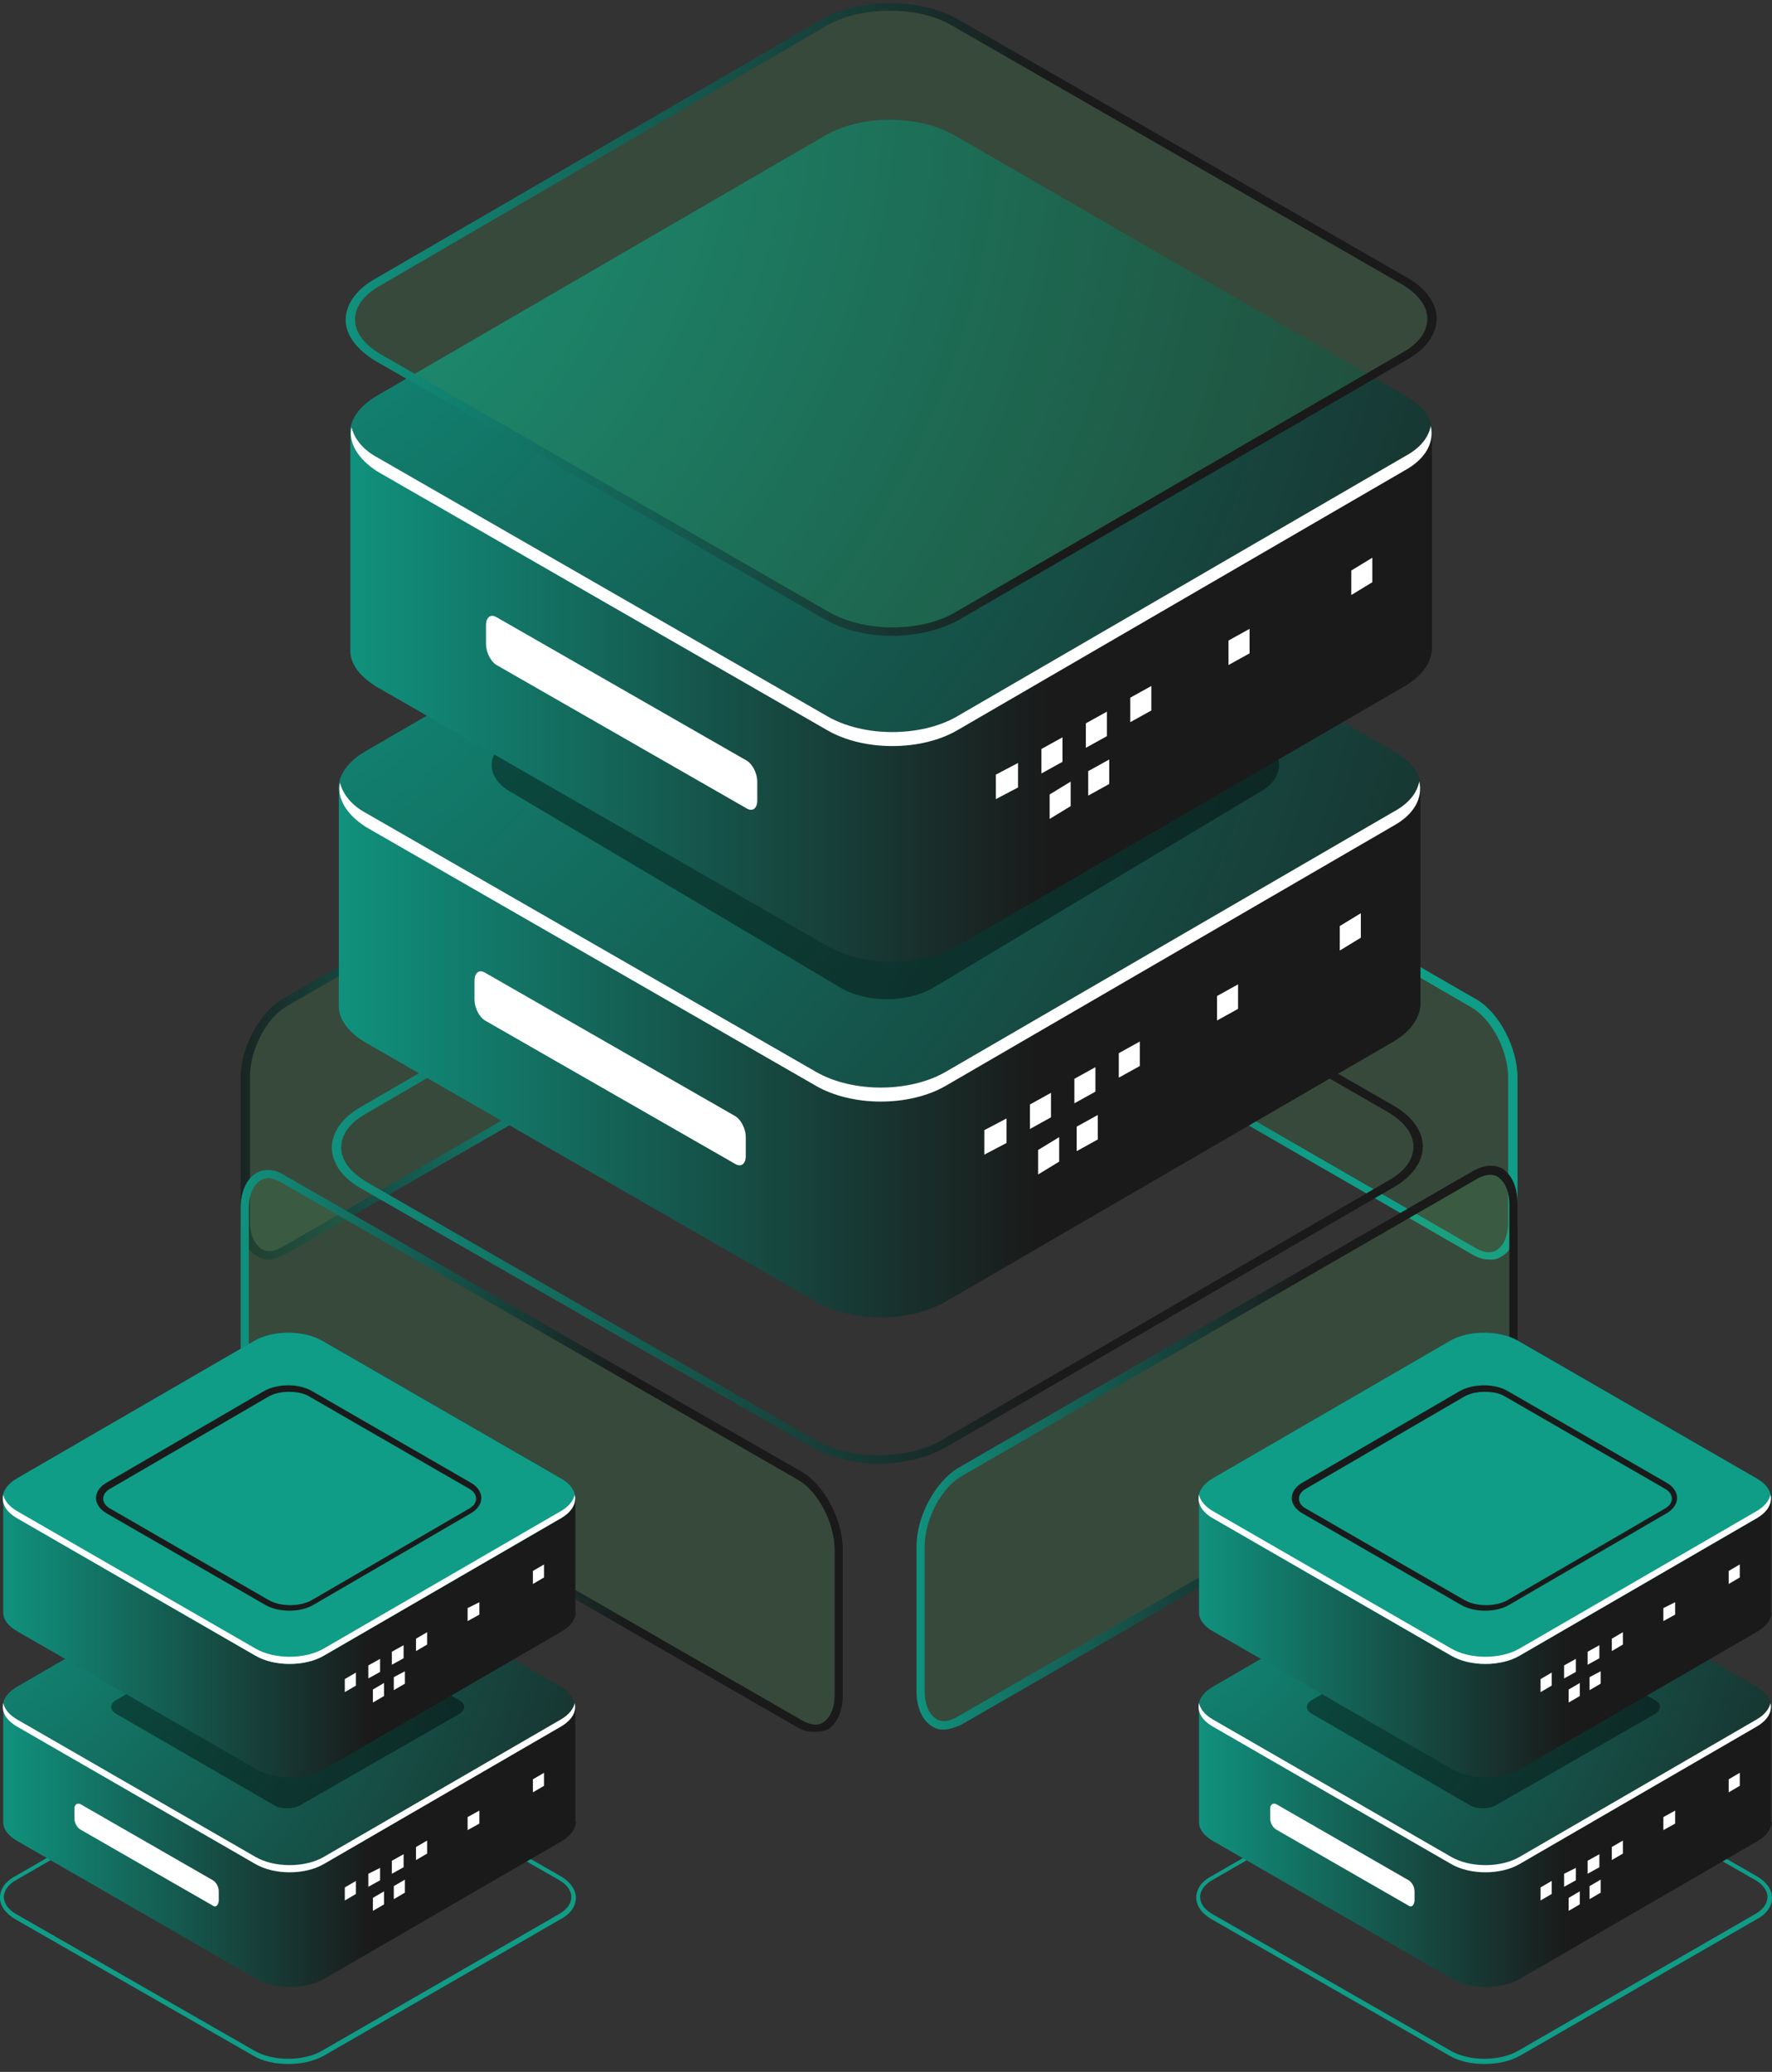 <svg width="160" height="187" viewBox="0 0 160 187" fill="none" xmlns="http://www.w3.org/2000/svg">
<rect x="0" y="0" width="160" height="187" fill="#333333" stroke="none"/>
<path opacity="0.6" d="M133.221 90.527L86.555 63.685C84.654 62.527 83.071 63.79 83.071 66.317V79.369C83.071 81.896 84.654 84.948 86.555 86.001L133.116 112.843C135.016 114.001 136.6 112.738 136.6 110.211V97.264C136.705 94.632 135.122 91.685 133.221 90.527Z" fill="#49AF62" fill-opacity="0.3"/>
<path d="M134.594 113.685C134.066 113.685 133.538 113.58 133.01 113.264L86.449 86.422C84.443 85.264 82.754 82.106 82.754 79.369V66.317C82.754 64.843 83.282 63.685 84.126 63.159C84.865 62.738 85.816 62.738 86.766 63.369L133.327 90.211C135.333 91.369 137.022 94.527 137.022 97.264V110.211C137.022 111.685 136.494 112.843 135.65 113.369C135.333 113.58 135.016 113.685 134.594 113.685ZM85.182 63.685C84.971 63.685 84.654 63.79 84.443 63.896C83.81 64.317 83.387 65.159 83.387 66.422V79.475C83.387 81.896 84.865 84.738 86.66 85.79L133.221 112.632C133.96 113.054 134.594 113.159 135.122 112.843C135.755 112.422 136.177 111.58 136.177 110.317V97.264C136.177 94.843 134.699 92.001 132.904 90.948L86.449 64.001C86.027 63.79 85.605 63.685 85.182 63.685Z" fill="url(#paint0_linear_100_353)"/>
<path opacity="0.6" d="M25.635 90.527L72.196 63.685C74.096 62.527 75.68 63.791 75.68 66.317V79.369C75.68 81.896 74.096 84.948 72.196 86.001L25.635 112.843C23.735 114.001 22.151 112.738 22.151 110.212V97.264C22.151 94.633 23.629 91.685 25.635 90.527Z" fill="#49AF62" fill-opacity="0.3"/>
<path d="M24.262 113.685C23.84 113.685 23.523 113.58 23.207 113.369C22.256 112.843 21.729 111.685 21.729 110.211V97.264C21.729 94.527 23.418 91.475 25.424 90.212L71.985 63.369C72.935 62.843 73.885 62.738 74.624 63.159C75.469 63.685 75.997 64.843 75.997 66.317V79.369C75.997 82.106 74.307 85.159 72.301 86.422L25.846 113.159C25.213 113.475 24.685 113.685 24.262 113.685ZM25.846 90.843C24.051 91.896 22.573 94.738 22.573 97.159V110.211C22.573 111.475 22.995 112.317 23.629 112.738C24.157 113.054 24.79 112.948 25.529 112.527L72.09 85.685C73.885 84.632 75.363 81.79 75.363 79.369V66.317C75.363 65.054 74.941 64.212 74.307 63.79C73.779 63.475 73.146 63.58 72.407 64.001L25.846 90.843Z" fill="url(#paint1_linear_100_353)"/>
<path d="M79.375 132.106C77.158 132.106 75.046 131.58 73.357 130.633L32.603 107.264C30.914 106.317 29.963 104.948 29.963 103.58C29.963 102.211 30.914 100.843 32.603 99.896L73.04 76.422C76.419 74.527 81.803 74.527 85.182 76.422L125.83 99.79C127.519 100.738 128.47 102.106 128.47 103.475C128.47 104.843 127.519 106.211 125.83 107.159L85.393 130.633C83.704 131.58 81.487 132.106 79.375 132.106ZM79.058 75.685C77.052 75.685 74.941 76.106 73.357 77.054L33.025 100.527C31.547 101.369 30.808 102.422 30.808 103.58C30.808 104.738 31.653 105.79 33.025 106.633L73.674 130.001C76.841 131.79 81.909 131.79 84.971 130.001L125.408 106.527C126.886 105.685 127.625 104.633 127.625 103.475C127.625 102.317 126.78 101.264 125.408 100.422L84.76 77.054C83.176 76.106 81.17 75.685 79.058 75.685Z" fill="url(#paint2_linear_100_353)"/>
<path d="M128.259 90.738V71.264L103.659 74.527L85.182 63.896C81.909 62.001 76.736 62.001 73.463 63.896L70.612 65.685L30.597 71.054V90.738V90.843C30.597 92.001 31.442 93.159 33.026 94.106L73.674 117.475C76.947 119.369 82.121 119.369 85.394 117.475L125.831 94.001C127.414 93.054 128.153 91.896 128.259 90.738Z" fill="url(#paint3_linear_100_353)"/>
<path d="M125.831 67.79L85.182 44.317C81.909 42.422 76.736 42.422 73.463 44.317L33.026 67.79C29.753 69.685 29.753 72.632 33.026 74.527L73.674 97.896C76.947 99.79 82.121 99.79 85.394 97.896L125.831 74.422C129.104 72.632 129.104 69.58 125.831 67.79Z" fill="url(#paint4_radial_100_353)"/>
<path d="M125.831 73.264L85.393 96.738C82.12 98.632 76.947 98.632 73.674 96.738L33.026 73.369C31.653 72.632 30.914 71.58 30.703 70.632C30.386 72.001 31.231 73.475 33.026 74.632L73.674 98.001C76.947 99.896 82.12 99.896 85.393 98.001L125.831 74.527C127.731 73.475 128.47 72.001 128.153 70.527C127.942 71.58 127.203 72.527 125.831 73.264Z" fill="white"/>
<path d="M90.884 103.159L88.878 104.212V102.001L90.884 100.948V103.159Z" fill="white"/>
<path d="M94.897 100.843L92.997 101.896V99.685L94.897 98.633V100.843Z" fill="white"/>
<path d="M98.909 98.527L97.008 99.58V97.369L98.909 96.317V98.527Z" fill="white"/>
<path d="M95.636 104.843L93.735 106.001V103.79L95.636 102.633V104.843Z" fill="white"/>
<path d="M99.12 102.843L97.219 103.896V101.685L99.12 100.633V102.843Z" fill="white"/>
<path d="M111.789 91.054L109.889 92.106V89.896L111.789 88.843V91.054Z" fill="white"/>
<path d="M122.875 84.632L120.974 85.79V83.58L122.875 82.422V84.632Z" fill="white"/>
<path d="M102.921 96.212L101.02 97.264V95.054L102.921 94.001V96.212Z" fill="white"/>
<path d="M66.389 105.054L43.795 92.106C43.267 91.79 42.844 90.948 42.844 90.211V88.527C42.844 87.79 43.267 87.475 43.795 87.79L66.389 100.738C66.917 101.054 67.339 101.896 67.339 102.632V104.317C67.339 105.054 66.917 105.369 66.389 105.054Z" fill="white"/>
<path opacity="0.6" d="M86.555 132.948L133.116 106.106C135.016 104.948 136.6 106.211 136.6 108.738V121.79C136.6 124.317 135.016 127.369 133.116 128.422L86.555 155.264C84.654 156.422 83.071 155.159 83.071 152.633V139.58C83.071 137.054 84.654 134.001 86.555 132.948Z" fill="#49AF62" fill-opacity="0.3"/>
<path d="M85.182 156.106C84.76 156.106 84.443 156.001 84.126 155.79C83.282 155.264 82.754 154.106 82.754 152.633V139.58C82.754 136.843 84.443 133.79 86.449 132.527L133.01 105.685C133.96 105.159 134.911 105.054 135.65 105.475C136.494 106.001 137.022 107.159 137.022 108.633V121.79C137.022 124.527 135.333 127.58 133.327 128.843L86.766 155.685C86.238 155.896 85.71 156.106 85.182 156.106ZM86.766 133.264C84.971 134.317 83.493 137.159 83.493 139.58V152.633C83.493 153.896 83.915 154.738 84.549 155.159C85.077 155.475 85.71 155.369 86.449 154.948L133.01 128.106C134.805 127.054 136.283 124.211 136.283 121.79V108.738C136.283 107.475 135.861 106.633 135.227 106.211C134.699 105.896 134.066 106.001 133.327 106.422L86.766 133.264Z" fill="url(#paint5_linear_100_353)"/>
<path opacity="0.6" d="M72.196 133.264L25.635 106.422C23.735 105.264 22.151 106.527 22.151 109.054V122.106C22.151 124.632 23.735 127.685 25.635 128.738L72.196 155.58C74.096 156.738 75.68 155.475 75.68 152.948V139.896C75.68 137.369 74.202 134.317 72.196 133.264Z" fill="#49AF62" fill-opacity="0.3"/>
<path d="M73.568 156.317C73.04 156.317 72.513 156.211 71.985 155.896L25.424 129.054C23.418 127.896 21.729 124.738 21.729 122.001V109.054C21.729 107.58 22.256 106.422 23.101 105.896C23.84 105.475 24.79 105.475 25.741 106.106L72.407 132.843C74.413 134.001 76.102 137.159 76.102 139.896V152.948C76.102 154.422 75.574 155.58 74.73 156.106C74.413 156.211 73.991 156.317 73.568 156.317ZM24.262 106.317C24.051 106.317 23.735 106.422 23.523 106.527C22.89 106.948 22.468 107.79 22.468 109.054V122.106C22.468 124.527 23.946 127.369 25.741 128.422L72.407 155.264C73.146 155.685 73.779 155.79 74.307 155.475C74.941 155.054 75.363 154.211 75.363 152.948V139.896C75.363 137.475 73.885 134.632 72.09 133.58L25.424 106.738C25.002 106.527 24.579 106.317 24.262 106.317Z" fill="url(#paint6_linear_100_353)"/>
<path opacity="0.4" d="M113.715 66.495L84.051 48.89C81.684 47.459 77.924 47.459 75.556 48.89L46.172 66.495C43.804 67.927 43.804 70.217 46.172 71.505L75.835 89.11C78.202 90.541 81.962 90.541 84.33 89.11L113.715 71.505C116.082 70.217 116.082 67.927 113.715 66.495Z" fill="black"/>
<path d="M129.297 58.652V39.178L104.696 42.441L86.22 31.81C82.947 29.915 77.773 29.915 74.501 31.81L71.65 33.599L31.635 38.968V58.652V58.757C31.635 59.915 32.48 61.073 34.063 62.02L74.712 85.389C77.985 87.284 83.158 87.284 86.431 85.389L126.868 61.915C128.452 60.968 129.191 59.81 129.297 58.652Z" fill="url(#paint7_linear_100_353)"/>
<path d="M126.868 35.705L86.22 12.231C82.947 10.336 77.774 10.336 74.501 12.231L34.063 35.705C30.79 37.599 30.79 40.547 34.063 42.441L74.712 65.81C77.985 67.704 83.158 67.704 86.431 65.81L126.868 42.336C130.141 40.547 130.141 37.494 126.868 35.705Z" fill="url(#paint8_radial_100_353)"/>
<path d="M126.868 41.178L86.431 64.652C83.158 66.547 77.985 66.547 74.712 64.652L34.063 41.283C32.691 40.547 31.952 39.494 31.741 38.547C31.424 39.915 32.269 41.389 34.063 42.547L74.712 65.915C77.985 67.81 83.158 67.81 86.431 65.915L126.868 42.441C128.769 41.389 129.508 39.915 129.191 38.441C128.98 39.494 128.241 40.441 126.868 41.178Z" fill="white"/>
<path d="M91.922 71.073L89.916 72.126V69.915L91.922 68.862V71.073Z" fill="white"/>
<path d="M95.934 68.757L94.034 69.81V67.599L95.934 66.547V68.757Z" fill="white"/>
<path d="M99.946 66.441L98.045 67.494V65.284L99.946 64.231V66.441Z" fill="white"/>
<path d="M96.674 72.757L94.773 73.915V71.704L96.674 70.547V72.757Z" fill="white"/>
<path d="M100.157 70.757L98.257 71.81V69.599L100.157 68.547V70.757Z" fill="white"/>
<path d="M112.827 58.968L110.926 60.02V57.81L112.827 56.757V58.968Z" fill="white"/>
<path d="M123.913 52.547L122.012 53.705V51.494L123.913 50.336V52.547Z" fill="white"/>
<path d="M103.958 64.126L102.057 65.178V62.968L103.958 61.915V64.126Z" fill="white"/>
<path d="M67.427 72.968L44.833 60.02C44.305 59.705 43.882 58.862 43.882 58.126V56.441C43.882 55.705 44.305 55.389 44.833 55.705L67.427 68.652C67.955 68.968 68.377 69.81 68.377 70.547V72.231C68.377 72.968 67.955 73.283 67.427 72.968Z" fill="white"/>
<path opacity="0.6" d="M126.868 25.389L86.22 2.02C82.947 0.126 77.774 0.126 74.501 2.02L34.063 25.389C30.79 27.283 30.79 30.231 34.063 32.126L74.712 55.494C77.985 57.389 83.158 57.389 86.431 55.494L126.868 32.02C130.141 30.231 130.141 27.283 126.868 25.389Z" fill="#49AF62" fill-opacity="0.3"/>
<path d="M80.519 57.389C78.302 57.389 76.19 56.862 74.501 55.915L33.852 32.547C32.163 31.494 31.213 30.231 31.213 28.862C31.213 27.494 32.163 26.125 33.852 25.178L74.29 1.704C77.668 -0.19 83.053 -0.19 86.431 1.704L127.08 25.073C128.769 26.02 129.719 27.389 129.719 28.757C129.719 30.125 128.769 31.494 127.08 32.441L86.642 55.915C84.953 56.862 82.736 57.389 80.519 57.389ZM80.308 0.968C78.302 0.968 76.19 1.389 74.606 2.336L34.275 25.81C32.797 26.652 32.057 27.704 32.057 28.862C32.057 30.02 32.902 31.073 34.275 31.915L74.923 55.283C78.091 57.073 83.158 57.073 86.22 55.283L126.657 31.81C128.136 30.968 128.875 29.915 128.875 28.757C128.875 27.599 128.03 26.547 126.657 25.704L86.009 2.336C84.425 1.389 82.419 0.968 80.308 0.968Z" fill="url(#paint9_linear_100_353)"/>
<path d="M26.027 186.283C24.849 186.283 23.73 186.05 22.847 185.524L1.352 173.203C0.469 172.678 -0.002 171.977 -0.002 171.276C-0.002 170.517 0.469 169.816 1.352 169.349L22.729 157.028C24.496 156.035 27.382 156.035 29.148 157.028L50.643 169.349C51.527 169.875 51.998 170.575 51.998 171.276C51.998 172.035 51.527 172.736 50.643 173.203L29.266 185.524C28.324 186.05 27.205 186.283 26.027 186.283ZM25.91 156.619C24.849 156.619 23.73 156.853 22.906 157.32L1.529 169.641C0.763 170.05 0.351 170.634 0.351 171.218C0.351 171.802 0.763 172.386 1.529 172.794L23.024 185.116C24.673 186.05 27.382 186.05 29.031 185.116L50.408 172.794C51.173 172.386 51.586 171.802 51.586 171.218C51.586 170.634 51.173 170.05 50.408 169.641L28.913 157.32C28.088 156.911 27.028 156.619 25.91 156.619Z" fill="#0F9D87"/>
<path d="M51.951 164.413V154.124L38.919 155.829L29.188 150.185C27.478 149.186 24.707 149.186 22.997 150.185L21.463 151.126L0.293 153.948V164.413V164.472C0.293 165.119 0.764 165.706 1.59 166.177L23.114 178.582C24.825 179.581 27.596 179.581 29.306 178.582L50.713 166.177C51.538 165.706 51.951 165.06 52.01 164.472V164.413H51.951Z" fill="url(#paint10_linear_100_353)"/>
<path d="M50.654 152.243L29.13 139.838C27.419 138.839 24.648 138.839 22.938 139.838L1.531 152.243C-0.179 153.243 -0.179 154.83 1.531 155.829L23.055 168.234C24.766 169.234 27.537 169.234 29.247 168.234L50.654 155.829C52.364 154.83 52.364 153.243 50.654 152.243Z" fill="url(#paint11_radial_100_353)"/>
<path d="M50.654 155.183L29.248 167.588C27.538 168.587 24.766 168.587 23.056 167.588L1.531 155.183C0.824 154.771 0.411 154.242 0.293 153.713C0.116 154.477 0.529 155.241 1.531 155.829L23.056 168.234C24.766 169.234 27.538 169.234 29.248 168.234L50.654 155.829C51.657 155.241 52.069 154.477 51.892 153.713C51.775 154.242 51.362 154.771 50.654 155.183Z" fill="white"/>
<path d="M32.138 170.939L31.134 171.527V170.351L32.138 169.763V170.939Z" fill="white"/>
<path d="M34.32 169.704L33.258 170.292V169.116L34.32 168.587V169.704Z" fill="white"/>
<path d="M36.443 168.528L35.38 169.116V167.941L36.443 167.353V168.528Z" fill="white"/>
<path d="M34.673 171.88L33.67 172.467V171.292L34.673 170.704V171.88Z" fill="white"/>
<path d="M36.561 170.821L35.557 171.409V170.233L36.561 169.645V170.821Z" fill="white"/>
<path d="M43.283 164.589L42.221 165.177V164.001L43.283 163.414V164.589Z" fill="white"/>
<path d="M49.121 161.179L48.118 161.767V160.592L49.121 160.004V161.179Z" fill="white"/>
<path d="M38.566 167.294L37.562 167.882V166.706L38.566 166.118V167.294Z" fill="white"/>
<path opacity="0.4" d="M24.883 163.002L10.435 154.654C9.845 154.301 9.904 153.713 10.612 153.36L24.765 145.247C25.473 144.835 26.475 144.835 27.065 145.129L41.513 153.478C42.102 153.831 42.043 154.418 41.336 154.771L27.183 162.884C26.534 163.296 25.473 163.296 24.883 163.002Z" fill="black"/>
<path d="M19.223 171.997L7.251 165.119C6.956 164.942 6.72 164.531 6.72 164.119V163.237C6.72 162.884 6.956 162.708 7.251 162.826L19.223 169.704C19.518 169.881 19.753 170.292 19.753 170.704V171.586C19.695 171.997 19.459 172.174 19.223 171.997Z" fill="white"/>
<path d="M51.951 145.549V135.261L38.919 136.966L29.188 131.322C27.478 130.322 24.707 130.322 22.997 131.322L21.463 132.262L0.293 135.084V145.49V145.549C0.293 146.196 0.764 146.784 1.59 147.254L23.114 159.659C24.825 160.659 27.596 160.659 29.306 159.659L50.713 147.254C51.538 146.784 51.951 146.137 52.01 145.549H51.951Z" fill="url(#paint12_linear_100_353)"/>
<path d="M50.654 133.438L29.13 121.033C27.419 120.034 24.648 120.034 22.938 121.033L1.531 133.438C-0.179 134.438 -0.179 136.025 1.531 137.024L23.055 149.429C24.766 150.429 27.537 150.429 29.247 149.429L50.654 137.024C52.364 136.025 52.364 134.379 50.654 133.438Z" fill="url(#paint13_radial_100_353)"/>
<path d="M50.654 133.438L29.13 121.033C27.419 120.034 24.648 120.034 22.938 121.033L1.531 133.438C-0.179 134.438 -0.179 136.025 1.531 137.024L23.055 149.429C24.766 150.429 27.537 150.429 29.247 149.429L50.654 137.024C52.364 136.025 52.364 134.379 50.654 133.438Z" fill="#0F9D87"/>
<path d="M26.123 145.373C25.356 145.373 24.53 145.196 23.941 144.844L9.67 136.613C9.021 136.26 8.667 135.731 8.667 135.202C8.667 134.673 9.021 134.144 9.67 133.791L23.823 125.56C25.061 124.855 27.007 124.855 28.187 125.56L42.458 133.791C43.106 134.144 43.46 134.673 43.46 135.202C43.46 135.731 43.106 136.26 42.458 136.613L28.305 144.844C27.715 145.196 26.948 145.373 26.123 145.373ZM26.064 125.619C25.356 125.619 24.648 125.795 24.177 126.089L10.024 134.32C9.552 134.555 9.316 134.908 9.316 135.261C9.316 135.613 9.552 135.966 10.024 136.201L24.294 144.432C25.356 145.02 27.066 145.02 28.128 144.432L42.281 136.201C42.752 135.966 42.988 135.613 42.988 135.261C42.988 134.908 42.752 134.555 42.281 134.32L28.01 126.089C27.479 125.736 26.771 125.619 26.064 125.619Z" fill="#1A1A1A"/>
<path d="M50.654 136.378L29.248 148.783C27.538 149.782 24.766 149.782 23.056 148.783L1.531 136.378C0.824 135.966 0.411 135.437 0.293 134.908C0.116 135.672 0.529 136.437 1.531 137.024L23.056 149.429C24.766 150.429 27.538 150.429 29.248 149.429L50.654 137.024C51.657 136.437 52.069 135.672 51.892 134.908C51.775 135.437 51.362 135.966 50.654 136.378Z" fill="white"/>
<path d="M32.138 152.134L31.134 152.722V151.546L32.138 150.958V152.134Z" fill="white"/>
<path d="M34.32 150.899L33.258 151.487V150.311L34.32 149.723V150.899Z" fill="white"/>
<path d="M36.443 149.665L35.38 150.253V149.077L36.443 148.489V149.665Z" fill="white"/>
<path d="M34.673 153.075L33.67 153.663V152.487L34.673 151.899V153.075Z" fill="white"/>
<path d="M36.561 151.958L35.557 152.545V151.37L36.561 150.841V151.958Z" fill="white"/>
<path d="M43.283 145.726L42.221 146.313V145.138L43.283 144.609V145.726Z" fill="white"/>
<path d="M49.121 142.375L48.118 142.962V141.787L49.121 141.199V142.375Z" fill="white"/>
<path d="M38.566 148.43L37.562 149.018V147.901L38.566 147.313V148.43Z" fill="white"/>
<path d="M134.036 186.283C132.859 186.283 131.74 186.05 130.857 185.524L109.365 173.203C108.482 172.678 108.011 171.977 108.011 171.276C108.011 170.517 108.482 169.816 109.365 169.349L130.739 157.028C132.505 156.035 135.39 156.035 137.157 157.028L158.648 169.349C159.531 169.875 160.002 170.575 160.002 171.276C160.002 172.035 159.531 172.736 158.648 173.203L137.275 185.524C136.333 186.05 135.214 186.283 134.036 186.283ZM133.918 156.619C132.859 156.619 131.74 156.853 130.916 157.32L109.542 169.641C108.777 170.05 108.365 170.634 108.365 171.218C108.365 171.802 108.777 172.386 109.542 172.794L131.033 185.116C132.682 186.05 135.39 186.05 137.039 185.116L158.413 172.794C159.178 172.386 159.59 171.802 159.59 171.218C159.59 170.634 159.178 170.05 158.413 169.641L136.921 157.32C136.097 156.911 135.037 156.619 133.918 156.619Z" fill="#0F9D87"/>
<path d="M159.921 164.413V154.124L146.889 155.829L137.158 150.185C135.448 149.186 132.677 149.186 130.966 150.185L129.433 151.126L108.263 153.948V164.413V164.472C108.263 165.118 108.734 165.706 109.56 166.177L131.084 178.582C132.795 179.581 135.566 179.581 137.276 178.582L158.683 166.177C159.508 165.706 159.921 165.06 159.98 164.472V164.413H159.921Z" fill="url(#paint14_linear_100_353)"/>
<path d="M158.624 152.243L137.099 139.838C135.389 138.839 132.618 138.839 130.908 139.838L109.501 152.243C107.791 153.243 107.791 154.83 109.501 155.829L131.025 168.234C132.736 169.234 135.507 169.234 137.217 168.234L158.624 155.829C160.334 154.83 160.334 153.243 158.624 152.243Z" fill="url(#paint15_radial_100_353)"/>
<path d="M158.624 155.183L137.217 167.588C135.507 168.587 132.735 168.587 131.025 167.588L109.501 155.183C108.793 154.771 108.38 154.242 108.262 153.713C108.086 154.477 108.498 155.241 109.501 155.829L131.025 168.234C132.735 169.234 135.507 169.234 137.217 168.234L158.624 155.829C159.626 155.241 160.039 154.477 159.862 153.713C159.744 154.242 159.331 154.771 158.624 155.183Z" fill="white"/>
<path d="M140.108 170.939L139.104 171.527V170.351L140.108 169.763V170.939Z" fill="white"/>
<path d="M142.29 169.704L141.228 170.292V169.116L142.29 168.587V169.704Z" fill="white"/>
<path d="M144.413 168.528L143.35 169.116V167.94L144.413 167.353V168.528Z" fill="white"/>
<path d="M142.643 171.879L141.64 172.467V171.292L142.643 170.704V171.879Z" fill="white"/>
<path d="M144.531 170.821L143.527 171.409V170.233L144.531 169.645V170.821Z" fill="white"/>
<path d="M151.254 164.589L150.191 165.177V164.001L151.254 163.414V164.589Z" fill="white"/>
<path d="M157.091 161.179L156.088 161.767V160.591L157.091 160.004V161.179Z" fill="white"/>
<path d="M146.536 167.294L145.532 167.882V166.706L146.536 166.118V167.294Z" fill="white"/>
<path opacity="0.4" d="M132.853 163.002L118.405 154.654C117.815 154.301 117.874 153.713 118.582 153.36L132.735 145.247C133.443 144.835 134.445 144.835 135.035 145.129L149.483 153.478C150.072 153.83 150.013 154.418 149.306 154.771L135.153 162.884C134.504 163.296 133.443 163.296 132.853 163.002Z" fill="black"/>
<path d="M127.192 171.997L115.221 165.119C114.926 164.942 114.69 164.531 114.69 164.119V163.237C114.69 162.884 114.926 162.708 115.221 162.826L127.192 169.704C127.487 169.881 127.723 170.292 127.723 170.704V171.586C127.664 171.997 127.428 172.174 127.192 171.997Z" fill="white"/>
<path d="M159.921 145.549V135.261L146.889 136.966L137.158 131.322C135.448 130.322 132.677 130.322 130.966 131.322L129.433 132.262L108.263 135.084V145.49V145.549C108.263 146.196 108.734 146.784 109.56 147.254L131.084 159.659C132.795 160.659 135.566 160.659 137.276 159.659L158.683 147.254C159.508 146.784 159.921 146.137 159.98 145.549H159.921Z" fill="url(#paint16_linear_100_353)"/>
<path d="M158.624 133.438L137.099 121.033C135.389 120.034 132.618 120.034 130.908 121.033L109.501 133.438C107.791 134.438 107.791 136.025 109.501 137.024L131.025 149.429C132.736 150.429 135.507 150.429 137.217 149.429L158.624 137.024C160.334 136.025 160.334 134.379 158.624 133.438Z" fill="url(#paint17_radial_100_353)"/>
<path d="M158.624 133.438L137.099 121.033C135.389 120.034 132.618 120.034 130.908 121.033L109.501 133.438C107.791 134.438 107.791 136.025 109.501 137.024L131.025 149.429C132.736 150.429 135.507 150.429 137.217 149.429L158.624 137.024C160.334 136.025 160.334 134.379 158.624 133.438Z" fill="#0F9D87"/>
<path d="M134.092 145.373C133.326 145.373 132.5 145.196 131.91 144.844L117.639 136.613C116.991 136.26 116.637 135.731 116.637 135.202C116.637 134.673 116.991 134.144 117.639 133.791L131.792 125.56C133.031 124.855 134.977 124.855 136.156 125.56L150.427 133.791C151.076 134.144 151.43 134.673 151.43 135.202C151.43 135.731 151.076 136.26 150.427 136.613L136.274 144.844C135.685 145.196 134.918 145.373 134.092 145.373ZM134.033 125.619C133.326 125.619 132.618 125.795 132.146 126.089L117.993 134.32C117.522 134.555 117.286 134.908 117.286 135.261C117.286 135.613 117.522 135.966 117.993 136.201L132.264 144.432C133.326 145.02 135.036 145.02 136.097 144.432L150.25 136.201C150.722 135.966 150.958 135.613 150.958 135.261C150.958 134.908 150.722 134.555 150.25 134.32L135.979 126.089C135.449 125.736 134.741 125.619 134.033 125.619Z" fill="#1A1A1A"/>
<path d="M158.624 136.378L137.217 148.783C135.507 149.782 132.735 149.782 131.025 148.783L109.501 136.378C108.793 135.966 108.38 135.437 108.262 134.908C108.086 135.672 108.498 136.436 109.501 137.024L131.025 149.429C132.735 150.429 135.507 150.429 137.217 149.429L158.624 137.024C159.626 136.436 160.039 135.672 159.862 134.908C159.744 135.437 159.331 135.966 158.624 136.378Z" fill="white"/>
<path d="M140.108 152.134L139.104 152.722V151.546L140.108 150.958V152.134Z" fill="white"/>
<path d="M142.29 150.899L141.228 151.487V150.311L142.29 149.723V150.899Z" fill="white"/>
<path d="M144.413 149.665L143.35 150.253V149.077L144.413 148.489V149.665Z" fill="white"/>
<path d="M142.643 153.075L141.64 153.663V152.487L142.643 151.899V153.075Z" fill="white"/>
<path d="M144.531 151.957L143.527 152.545V151.37L144.531 150.84V151.957Z" fill="white"/>
<path d="M151.254 145.726L150.191 146.313V145.138L151.254 144.609V145.726Z" fill="white"/>
<path d="M157.091 142.374L156.088 142.962V141.787L157.091 141.199V142.374Z" fill="white"/>
<path d="M146.536 148.43L145.532 149.018V147.901L146.536 147.313V148.43Z" fill="white"/>
<defs>
<linearGradient id="paint0_linear_100_353" x1="79.491" y1="88.337" x2="117.729" y2="88.337" gradientUnits="userSpaceOnUse">
<stop stop-color="#1A1A1A"/>
<stop offset="1" stop-color="#0F9D87"/>
</linearGradient>
<linearGradient id="paint1_linear_100_353" x1="18.465" y1="88.354" x2="56.704" y2="88.354" gradientUnits="userSpaceOnUse">
<stop stop-color="#1A1A1A"/>
<stop offset="1" stop-color="#0F9D87"/>
</linearGradient>
<linearGradient id="paint2_linear_100_353" x1="24.04" y1="103.623" x2="93.45" y2="103.623" gradientUnits="userSpaceOnUse">
<stop stop-color="#0F9D87"/>
<stop offset="1" stop-color="#1A1A1A"/>
</linearGradient>
<linearGradient id="paint3_linear_100_353" x1="24.725" y1="90.754" x2="93.539" y2="90.754" gradientUnits="userSpaceOnUse">
<stop stop-color="#0F9D87"/>
<stop offset="1" stop-color="#1A1A1A"/>
</linearGradient>
<radialGradient id="paint4_radial_100_353" cx="0" cy="0" r="1" gradientUnits="userSpaceOnUse" gradientTransform="translate(12.449 39.296) scale(153.847 152.819)">
<stop stop-color="#0F9D87"/>
<stop offset="1" stop-color="#1A1A1A"/>
</radialGradient>
<linearGradient id="paint5_linear_100_353" x1="79.491" y1="130.722" x2="117.729" y2="130.722" gradientUnits="userSpaceOnUse">
<stop stop-color="#0F9D87"/>
<stop offset="1" stop-color="#1A1A1A"/>
</linearGradient>
<linearGradient id="paint6_linear_100_353" x1="18.459" y1="131.021" x2="56.772" y2="131.021" gradientUnits="userSpaceOnUse">
<stop stop-color="#0F9D87"/>
<stop offset="1" stop-color="#1A1A1A"/>
</linearGradient>
<linearGradient id="paint7_linear_100_353" x1="25.763" y1="58.668" x2="94.577" y2="58.668" gradientUnits="userSpaceOnUse">
<stop stop-color="#0F9D87"/>
<stop offset="1" stop-color="#1A1A1A"/>
</linearGradient>
<radialGradient id="paint8_radial_100_353" cx="0" cy="0" r="1" gradientUnits="userSpaceOnUse" gradientTransform="translate(13.486 7.21) scale(153.847 152.819)">
<stop stop-color="#0F9D87"/>
<stop offset="1" stop-color="#1A1A1A"/>
</radialGradient>
<linearGradient id="paint9_linear_100_353" x1="25.29" y1="28.905" x2="94.699" y2="28.905" gradientUnits="userSpaceOnUse">
<stop stop-color="#0F9D87"/>
<stop offset="1" stop-color="#1A1A1A"/>
</linearGradient>
<linearGradient id="paint10_linear_100_353" x1="-2.817" y1="164.42" x2="33.624" y2="164.42" gradientUnits="userSpaceOnUse">
<stop stop-color="#0F9D87"/>
<stop offset="1" stop-color="#1A1A1A"/>
</linearGradient>
<radialGradient id="paint11_radial_100_353" cx="0" cy="0" r="1" gradientUnits="userSpaceOnUse" gradientTransform="translate(-9.338 137.181) scale(81.38 80.974)">
<stop stop-color="#0F9D87"/>
<stop offset="1" stop-color="#1A1A1A"/>
</radialGradient>
<linearGradient id="paint12_linear_100_353" x1="-2.817" y1="145.527" x2="33.624" y2="145.527" gradientUnits="userSpaceOnUse">
<stop stop-color="#0F9D87"/>
<stop offset="1" stop-color="#1A1A1A"/>
</linearGradient>
<radialGradient id="paint13_radial_100_353" cx="0" cy="0" r="1" gradientUnits="userSpaceOnUse" gradientTransform="translate(-9.294 118.333) scale(81.38 81.133)">
<stop stop-color="#0F9D87"/>
<stop offset="1" stop-color="#1A1A1A"/>
</radialGradient>
<linearGradient id="paint14_linear_100_353" x1="105.153" y1="164.42" x2="141.594" y2="164.42" gradientUnits="userSpaceOnUse">
<stop stop-color="#0F9D87"/>
<stop offset="1" stop-color="#1A1A1A"/>
</linearGradient>
<radialGradient id="paint15_radial_100_353" cx="0" cy="0" r="1" gradientUnits="userSpaceOnUse" gradientTransform="translate(98.632 137.181) scale(81.38 80.974)">
<stop stop-color="#0F9D87"/>
<stop offset="1" stop-color="#1A1A1A"/>
</radialGradient>
<linearGradient id="paint16_linear_100_353" x1="105.153" y1="145.527" x2="141.594" y2="145.527" gradientUnits="userSpaceOnUse">
<stop stop-color="#0F9D87"/>
<stop offset="1" stop-color="#1A1A1A"/>
</linearGradient>
<radialGradient id="paint17_radial_100_353" cx="0" cy="0" r="1" gradientUnits="userSpaceOnUse" gradientTransform="translate(98.676 118.333) scale(81.38 81.133)">
<stop stop-color="#0F9D87"/>
<stop offset="1" stop-color="#1A1A1A"/>
</radialGradient>
</defs>
</svg>

